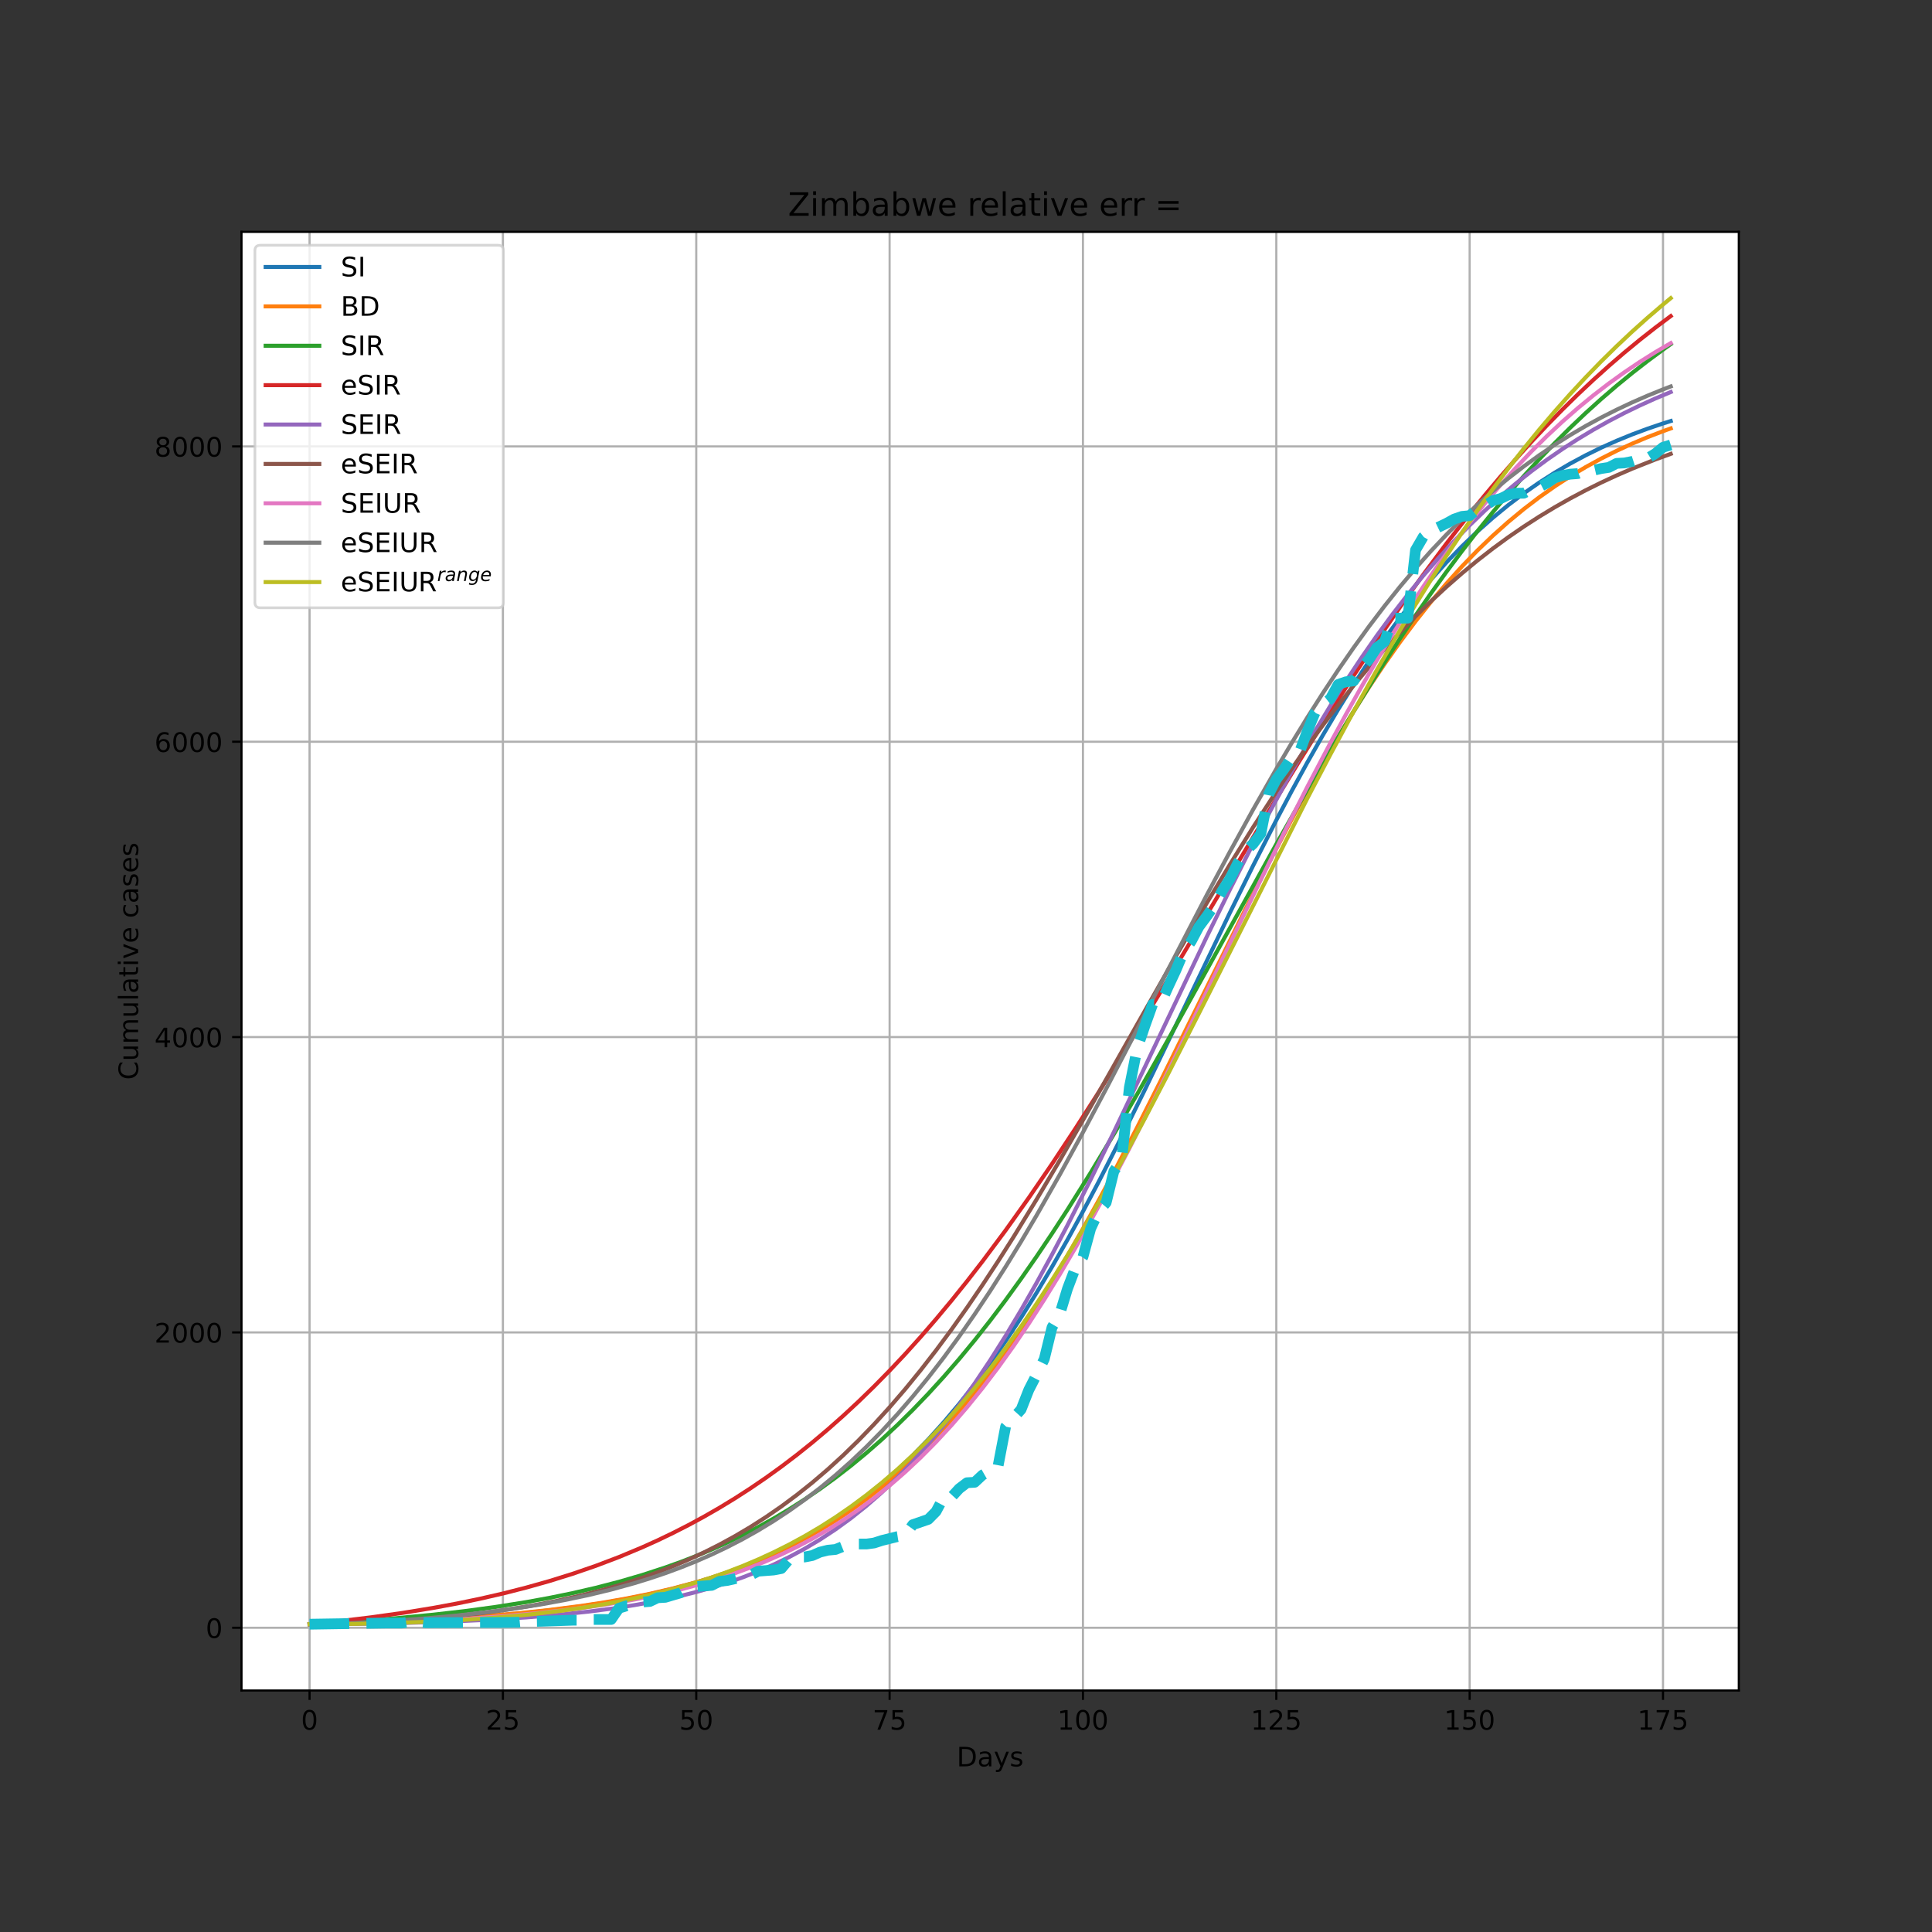 <?xml version="1.0" encoding="utf-8" standalone="no"?>
<!DOCTYPE svg PUBLIC "-//W3C//DTD SVG 1.1//EN"
  "http://www.w3.org/Graphics/SVG/1.1/DTD/svg11.dtd">
<!-- Created with matplotlib (https://matplotlib.org/) -->
<svg height="720pt" version="1.1" viewBox="0 0 720 720" width="720pt" xmlns="http://www.w3.org/2000/svg" xmlns:xlink="http://www.w3.org/1999/xlink">
 <rect x="0" y="0" width="720" height="720" fill="#333333" stroke="none"/>
 <defs>
  <style type="text/css">*{stroke-linecap:butt;stroke-linejoin:round;}</style>
 </defs>
 <g id="figure_1">
  <g id="patch_1">
   <path d="M 0 720 
L 720 720 
L 720 0 
L 0 0 
z
" style="fill:none;"/>
  </g>
  <g id="axes_1">
   <g id="patch_2">
    <path d="M 90 630 
L 648 630 
L 648 86.4 
L 90 86.4 
z
" style="fill:#ffffff;"/>
   </g>
   <g id="matplotlib.axis_1">
    <g id="xtick_1">
     <g id="line2d_1">
      <path clip-path="url(#pd67964ed00)" d="M 115.364 630 
L 115.364 86.4 
" style="fill:none;stroke:#b0b0b0;stroke-linecap:square;stroke-width:0.8;"/>
     </g>
     <g id="line2d_2">
      <defs>
       <path d="M 0 0 
L 0 3.5 
" id="m36c393b2d3" style="stroke:#000000;stroke-width:0.8;"/>
      </defs>
      <g>
       <use style="stroke:#000000;stroke-width:0.8;" x="115.364" xlink:href="#m36c393b2d3" y="630"/>
      </g>
     </g>
     <g id="text_1">
      <!-- 0 -->
      <g transform="translate(112.182 644.598)scale(0.1 -0.1)">
       <defs>
        <path d="M 31.781 66.406 
Q 24.172 66.406 20.328 58.906 
Q 16.5 51.422 16.5 36.375 
Q 16.5 21.391 20.328 13.891 
Q 24.172 6.391 31.781 6.391 
Q 39.453 6.391 43.281 13.891 
Q 47.125 21.391 47.125 36.375 
Q 47.125 51.422 43.281 58.906 
Q 39.453 66.406 31.781 66.406 
z
M 31.781 74.219 
Q 44.047 74.219 50.516 64.516 
Q 56.984 54.828 56.984 36.375 
Q 56.984 17.969 50.516 8.266 
Q 44.047 -1.422 31.781 -1.422 
Q 19.531 -1.422 13.062 8.266 
Q 6.594 17.969 6.594 36.375 
Q 6.594 54.828 13.062 64.516 
Q 19.531 74.219 31.781 74.219 
z
" id="DejaVuSans-48"/>
       </defs>
       <use xlink:href="#DejaVuSans-48"/>
      </g>
     </g>
    </g>
    <g id="xtick_2">
     <g id="line2d_3">
      <path clip-path="url(#pd67964ed00)" d="M 187.419 630 
L 187.419 86.4 
" style="fill:none;stroke:#b0b0b0;stroke-linecap:square;stroke-width:0.8;"/>
     </g>
     <g id="line2d_4">
      <g>
       <use style="stroke:#000000;stroke-width:0.8;" x="187.419" xlink:href="#m36c393b2d3" y="630"/>
      </g>
     </g>
     <g id="text_2">
      <!-- 25 -->
      <g transform="translate(181.057 644.598)scale(0.1 -0.1)">
       <defs>
        <path d="M 19.188 8.297 
L 53.609 8.297 
L 53.609 0 
L 7.328 0 
L 7.328 8.297 
Q 12.938 14.109 22.625 23.891 
Q 32.328 33.688 34.812 36.531 
Q 39.547 41.844 41.422 45.531 
Q 43.312 49.219 43.312 52.781 
Q 43.312 58.594 39.234 62.25 
Q 35.156 65.922 28.609 65.922 
Q 23.969 65.922 18.812 64.312 
Q 13.672 62.703 7.812 59.422 
L 7.812 69.391 
Q 13.766 71.781 18.938 73 
Q 24.125 74.219 28.422 74.219 
Q 39.75 74.219 46.484 68.547 
Q 53.219 62.891 53.219 53.422 
Q 53.219 48.922 51.531 44.891 
Q 49.859 40.875 45.406 35.406 
Q 44.188 33.984 37.641 27.219 
Q 31.109 20.453 19.188 8.297 
z
" id="DejaVuSans-50"/>
        <path d="M 10.797 72.906 
L 49.516 72.906 
L 49.516 64.594 
L 19.828 64.594 
L 19.828 46.734 
Q 21.969 47.469 24.109 47.828 
Q 26.266 48.188 28.422 48.188 
Q 40.625 48.188 47.75 41.5 
Q 54.891 34.812 54.891 23.391 
Q 54.891 11.625 47.562 5.094 
Q 40.234 -1.422 26.906 -1.422 
Q 22.312 -1.422 17.547 -0.641 
Q 12.797 0.141 7.719 1.703 
L 7.719 11.625 
Q 12.109 9.234 16.797 8.062 
Q 21.484 6.891 26.703 6.891 
Q 35.156 6.891 40.078 11.328 
Q 45.016 15.766 45.016 23.391 
Q 45.016 31 40.078 35.438 
Q 35.156 39.891 26.703 39.891 
Q 22.75 39.891 18.812 39.016 
Q 14.891 38.141 10.797 36.281 
z
" id="DejaVuSans-53"/>
       </defs>
       <use xlink:href="#DejaVuSans-50"/>
       <use x="63.623" xlink:href="#DejaVuSans-53"/>
      </g>
     </g>
    </g>
    <g id="xtick_3">
     <g id="line2d_5">
      <path clip-path="url(#pd67964ed00)" d="M 259.475 630 
L 259.475 86.4 
" style="fill:none;stroke:#b0b0b0;stroke-linecap:square;stroke-width:0.8;"/>
     </g>
     <g id="line2d_6">
      <g>
       <use style="stroke:#000000;stroke-width:0.8;" x="259.475" xlink:href="#m36c393b2d3" y="630"/>
      </g>
     </g>
     <g id="text_3">
      <!-- 50 -->
      <g transform="translate(253.113 644.598)scale(0.1 -0.1)">
       <use xlink:href="#DejaVuSans-53"/>
       <use x="63.623" xlink:href="#DejaVuSans-48"/>
      </g>
     </g>
    </g>
    <g id="xtick_4">
     <g id="line2d_7">
      <path clip-path="url(#pd67964ed00)" d="M 331.531 630 
L 331.531 86.4 
" style="fill:none;stroke:#b0b0b0;stroke-linecap:square;stroke-width:0.8;"/>
     </g>
     <g id="line2d_8">
      <g>
       <use style="stroke:#000000;stroke-width:0.8;" x="331.531" xlink:href="#m36c393b2d3" y="630"/>
      </g>
     </g>
     <g id="text_4">
      <!-- 75 -->
      <g transform="translate(325.168 644.598)scale(0.1 -0.1)">
       <defs>
        <path d="M 8.203 72.906 
L 55.078 72.906 
L 55.078 68.703 
L 28.609 0 
L 18.312 0 
L 43.219 64.594 
L 8.203 64.594 
z
" id="DejaVuSans-55"/>
       </defs>
       <use xlink:href="#DejaVuSans-55"/>
       <use x="63.623" xlink:href="#DejaVuSans-53"/>
      </g>
     </g>
    </g>
    <g id="xtick_5">
     <g id="line2d_9">
      <path clip-path="url(#pd67964ed00)" d="M 403.587 630 
L 403.587 86.4 
" style="fill:none;stroke:#b0b0b0;stroke-linecap:square;stroke-width:0.8;"/>
     </g>
     <g id="line2d_10">
      <g>
       <use style="stroke:#000000;stroke-width:0.8;" x="403.587" xlink:href="#m36c393b2d3" y="630"/>
      </g>
     </g>
     <g id="text_5">
      <!-- 100 -->
      <g transform="translate(394.043 644.598)scale(0.1 -0.1)">
       <defs>
        <path d="M 12.406 8.297 
L 28.516 8.297 
L 28.516 63.922 
L 10.984 60.406 
L 10.984 69.391 
L 28.422 72.906 
L 38.281 72.906 
L 38.281 8.297 
L 54.391 8.297 
L 54.391 0 
L 12.406 0 
z
" id="DejaVuSans-49"/>
       </defs>
       <use xlink:href="#DejaVuSans-49"/>
       <use x="63.623" xlink:href="#DejaVuSans-48"/>
       <use x="127.246" xlink:href="#DejaVuSans-48"/>
      </g>
     </g>
    </g>
    <g id="xtick_6">
     <g id="line2d_11">
      <path clip-path="url(#pd67964ed00)" d="M 475.643 630 
L 475.643 86.4 
" style="fill:none;stroke:#b0b0b0;stroke-linecap:square;stroke-width:0.8;"/>
     </g>
     <g id="line2d_12">
      <g>
       <use style="stroke:#000000;stroke-width:0.8;" x="475.643" xlink:href="#m36c393b2d3" y="630"/>
      </g>
     </g>
     <g id="text_6">
      <!-- 125 -->
      <g transform="translate(466.099 644.598)scale(0.1 -0.1)">
       <use xlink:href="#DejaVuSans-49"/>
       <use x="63.623" xlink:href="#DejaVuSans-50"/>
       <use x="127.246" xlink:href="#DejaVuSans-53"/>
      </g>
     </g>
    </g>
    <g id="xtick_7">
     <g id="line2d_13">
      <path clip-path="url(#pd67964ed00)" d="M 547.698 630 
L 547.698 86.4 
" style="fill:none;stroke:#b0b0b0;stroke-linecap:square;stroke-width:0.8;"/>
     </g>
     <g id="line2d_14">
      <g>
       <use style="stroke:#000000;stroke-width:0.8;" x="547.698" xlink:href="#m36c393b2d3" y="630"/>
      </g>
     </g>
     <g id="text_7">
      <!-- 150 -->
      <g transform="translate(538.155 644.598)scale(0.1 -0.1)">
       <use xlink:href="#DejaVuSans-49"/>
       <use x="63.623" xlink:href="#DejaVuSans-53"/>
       <use x="127.246" xlink:href="#DejaVuSans-48"/>
      </g>
     </g>
    </g>
    <g id="xtick_8">
     <g id="line2d_15">
      <path clip-path="url(#pd67964ed00)" d="M 619.754 630 
L 619.754 86.4 
" style="fill:none;stroke:#b0b0b0;stroke-linecap:square;stroke-width:0.8;"/>
     </g>
     <g id="line2d_16">
      <g>
       <use style="stroke:#000000;stroke-width:0.8;" x="619.754" xlink:href="#m36c393b2d3" y="630"/>
      </g>
     </g>
     <g id="text_8">
      <!-- 175 -->
      <g transform="translate(610.21 644.598)scale(0.1 -0.1)">
       <use xlink:href="#DejaVuSans-49"/>
       <use x="63.623" xlink:href="#DejaVuSans-55"/>
       <use x="127.246" xlink:href="#DejaVuSans-53"/>
      </g>
     </g>
    </g>
    <g id="text_9">
     <!-- Days -->
     <g transform="translate(356.522 658.277)scale(0.1 -0.1)">
      <defs>
       <path d="M 19.672 64.797 
L 19.672 8.109 
L 31.594 8.109 
Q 46.688 8.109 53.688 14.938 
Q 60.688 21.781 60.688 36.531 
Q 60.688 51.172 53.688 57.984 
Q 46.688 64.797 31.594 64.797 
z
M 9.812 72.906 
L 30.078 72.906 
Q 51.266 72.906 61.172 64.094 
Q 71.094 55.281 71.094 36.531 
Q 71.094 17.672 61.125 8.828 
Q 51.172 0 30.078 0 
L 9.812 0 
z
" id="DejaVuSans-68"/>
       <path d="M 34.281 27.484 
Q 23.391 27.484 19.188 25 
Q 14.984 22.516 14.984 16.5 
Q 14.984 11.719 18.141 8.906 
Q 21.297 6.109 26.703 6.109 
Q 34.188 6.109 38.703 11.406 
Q 43.219 16.703 43.219 25.484 
L 43.219 27.484 
z
M 52.203 31.203 
L 52.203 0 
L 43.219 0 
L 43.219 8.297 
Q 40.141 3.328 35.547 0.953 
Q 30.953 -1.422 24.312 -1.422 
Q 15.922 -1.422 10.953 3.297 
Q 6 8.016 6 15.922 
Q 6 25.141 12.172 29.828 
Q 18.359 34.516 30.609 34.516 
L 43.219 34.516 
L 43.219 35.406 
Q 43.219 41.609 39.141 45 
Q 35.062 48.391 27.688 48.391 
Q 23 48.391 18.547 47.266 
Q 14.109 46.141 10.016 43.891 
L 10.016 52.203 
Q 14.938 54.109 19.578 55.047 
Q 24.219 56 28.609 56 
Q 40.484 56 46.344 49.844 
Q 52.203 43.703 52.203 31.203 
z
" id="DejaVuSans-97"/>
       <path d="M 32.172 -5.078 
Q 28.375 -14.844 24.75 -17.812 
Q 21.141 -20.797 15.094 -20.797 
L 7.906 -20.797 
L 7.906 -13.281 
L 13.188 -13.281 
Q 16.891 -13.281 18.938 -11.516 
Q 21 -9.766 23.484 -3.219 
L 25.094 0.875 
L 2.984 54.688 
L 12.5 54.688 
L 29.594 11.922 
L 46.688 54.688 
L 56.203 54.688 
z
" id="DejaVuSans-121"/>
       <path d="M 44.281 53.078 
L 44.281 44.578 
Q 40.484 46.531 36.375 47.5 
Q 32.281 48.484 27.875 48.484 
Q 21.188 48.484 17.844 46.438 
Q 14.5 44.391 14.5 40.281 
Q 14.5 37.156 16.891 35.375 
Q 19.281 33.594 26.516 31.984 
L 29.594 31.297 
Q 39.156 29.25 43.188 25.516 
Q 47.219 21.781 47.219 15.094 
Q 47.219 7.469 41.188 3.016 
Q 35.156 -1.422 24.609 -1.422 
Q 20.219 -1.422 15.453 -0.562 
Q 10.688 0.297 5.422 2 
L 5.422 11.281 
Q 10.406 8.688 15.234 7.391 
Q 20.062 6.109 24.812 6.109 
Q 31.156 6.109 34.562 8.281 
Q 37.984 10.453 37.984 14.406 
Q 37.984 18.062 35.516 20.016 
Q 33.062 21.969 24.703 23.781 
L 21.578 24.516 
Q 13.234 26.266 9.516 29.906 
Q 5.812 33.547 5.812 39.891 
Q 5.812 47.609 11.281 51.797 
Q 16.75 56 26.812 56 
Q 31.781 56 36.172 55.266 
Q 40.578 54.547 44.281 53.078 
z
" id="DejaVuSans-115"/>
      </defs>
      <use xlink:href="#DejaVuSans-68"/>
      <use x="77.002" xlink:href="#DejaVuSans-97"/>
      <use x="138.281" xlink:href="#DejaVuSans-121"/>
      <use x="197.461" xlink:href="#DejaVuSans-115"/>
     </g>
    </g>
   </g>
   <g id="matplotlib.axis_2">
    <g id="ytick_1">
     <g id="line2d_17">
      <path clip-path="url(#pd67964ed00)" d="M 90 606.612 
L 648 606.612 
" style="fill:none;stroke:#b0b0b0;stroke-linecap:square;stroke-width:0.8;"/>
     </g>
     <g id="line2d_18">
      <defs>
       <path d="M 0 0 
L -3.5 0 
" id="m8c764a7b8e" style="stroke:#000000;stroke-width:0.8;"/>
      </defs>
      <g>
       <use style="stroke:#000000;stroke-width:0.8;" x="90" xlink:href="#m8c764a7b8e" y="606.612"/>
      </g>
     </g>
     <g id="text_10">
      <!-- 0 -->
      <g transform="translate(76.638 610.411)scale(0.1 -0.1)">
       <use xlink:href="#DejaVuSans-48"/>
      </g>
     </g>
    </g>
    <g id="ytick_2">
     <g id="line2d_19">
      <path clip-path="url(#pd67964ed00)" d="M 90 496.55 
L 648 496.55 
" style="fill:none;stroke:#b0b0b0;stroke-linecap:square;stroke-width:0.8;"/>
     </g>
     <g id="line2d_20">
      <g>
       <use style="stroke:#000000;stroke-width:0.8;" x="90" xlink:href="#m8c764a7b8e" y="496.55"/>
      </g>
     </g>
     <g id="text_11">
      <!-- 2000 -->
      <g transform="translate(57.55 500.349)scale(0.1 -0.1)">
       <use xlink:href="#DejaVuSans-50"/>
       <use x="63.623" xlink:href="#DejaVuSans-48"/>
       <use x="127.246" xlink:href="#DejaVuSans-48"/>
       <use x="190.869" xlink:href="#DejaVuSans-48"/>
      </g>
     </g>
    </g>
    <g id="ytick_3">
     <g id="line2d_21">
      <path clip-path="url(#pd67964ed00)" d="M 90 386.488 
L 648 386.488 
" style="fill:none;stroke:#b0b0b0;stroke-linecap:square;stroke-width:0.8;"/>
     </g>
     <g id="line2d_22">
      <g>
       <use style="stroke:#000000;stroke-width:0.8;" x="90" xlink:href="#m8c764a7b8e" y="386.488"/>
      </g>
     </g>
     <g id="text_12">
      <!-- 4000 -->
      <g transform="translate(57.55 390.287)scale(0.1 -0.1)">
       <defs>
        <path d="M 37.797 64.312 
L 12.891 25.391 
L 37.797 25.391 
z
M 35.203 72.906 
L 47.609 72.906 
L 47.609 25.391 
L 58.016 25.391 
L 58.016 17.188 
L 47.609 17.188 
L 47.609 0 
L 37.797 0 
L 37.797 17.188 
L 4.891 17.188 
L 4.891 26.703 
z
" id="DejaVuSans-52"/>
       </defs>
       <use xlink:href="#DejaVuSans-52"/>
       <use x="63.623" xlink:href="#DejaVuSans-48"/>
       <use x="127.246" xlink:href="#DejaVuSans-48"/>
       <use x="190.869" xlink:href="#DejaVuSans-48"/>
      </g>
     </g>
    </g>
    <g id="ytick_4">
     <g id="line2d_23">
      <path clip-path="url(#pd67964ed00)" d="M 90 276.426 
L 648 276.426 
" style="fill:none;stroke:#b0b0b0;stroke-linecap:square;stroke-width:0.8;"/>
     </g>
     <g id="line2d_24">
      <g>
       <use style="stroke:#000000;stroke-width:0.8;" x="90" xlink:href="#m8c764a7b8e" y="276.426"/>
      </g>
     </g>
     <g id="text_13">
      <!-- 6000 -->
      <g transform="translate(57.55 280.226)scale(0.1 -0.1)">
       <defs>
        <path d="M 33.016 40.375 
Q 26.375 40.375 22.484 35.828 
Q 18.609 31.297 18.609 23.391 
Q 18.609 15.531 22.484 10.953 
Q 26.375 6.391 33.016 6.391 
Q 39.656 6.391 43.531 10.953 
Q 47.406 15.531 47.406 23.391 
Q 47.406 31.297 43.531 35.828 
Q 39.656 40.375 33.016 40.375 
z
M 52.594 71.297 
L 52.594 62.312 
Q 48.875 64.062 45.094 64.984 
Q 41.312 65.922 37.594 65.922 
Q 27.828 65.922 22.672 59.328 
Q 17.531 52.734 16.797 39.406 
Q 19.672 43.656 24.016 45.922 
Q 28.375 48.188 33.594 48.188 
Q 44.578 48.188 50.953 41.516 
Q 57.328 34.859 57.328 23.391 
Q 57.328 12.156 50.688 5.359 
Q 44.047 -1.422 33.016 -1.422 
Q 20.359 -1.422 13.672 8.266 
Q 6.984 17.969 6.984 36.375 
Q 6.984 53.656 15.188 63.938 
Q 23.391 74.219 37.203 74.219 
Q 40.922 74.219 44.703 73.484 
Q 48.484 72.75 52.594 71.297 
z
" id="DejaVuSans-54"/>
       </defs>
       <use xlink:href="#DejaVuSans-54"/>
       <use x="63.623" xlink:href="#DejaVuSans-48"/>
       <use x="127.246" xlink:href="#DejaVuSans-48"/>
       <use x="190.869" xlink:href="#DejaVuSans-48"/>
      </g>
     </g>
    </g>
    <g id="ytick_5">
     <g id="line2d_25">
      <path clip-path="url(#pd67964ed00)" d="M 90 166.365 
L 648 166.365 
" style="fill:none;stroke:#b0b0b0;stroke-linecap:square;stroke-width:0.8;"/>
     </g>
     <g id="line2d_26">
      <g>
       <use style="stroke:#000000;stroke-width:0.8;" x="90" xlink:href="#m8c764a7b8e" y="166.365"/>
      </g>
     </g>
     <g id="text_14">
      <!-- 8000 -->
      <g transform="translate(57.55 170.164)scale(0.1 -0.1)">
       <defs>
        <path d="M 31.781 34.625 
Q 24.75 34.625 20.719 30.859 
Q 16.703 27.094 16.703 20.516 
Q 16.703 13.922 20.719 10.156 
Q 24.75 6.391 31.781 6.391 
Q 38.812 6.391 42.859 10.172 
Q 46.922 13.969 46.922 20.516 
Q 46.922 27.094 42.891 30.859 
Q 38.875 34.625 31.781 34.625 
z
M 21.922 38.812 
Q 15.578 40.375 12.031 44.719 
Q 8.5 49.078 8.5 55.328 
Q 8.5 64.062 14.719 69.141 
Q 20.953 74.219 31.781 74.219 
Q 42.672 74.219 48.875 69.141 
Q 55.078 64.062 55.078 55.328 
Q 55.078 49.078 51.531 44.719 
Q 48 40.375 41.703 38.812 
Q 48.828 37.156 52.797 32.312 
Q 56.781 27.484 56.781 20.516 
Q 56.781 9.906 50.312 4.234 
Q 43.844 -1.422 31.781 -1.422 
Q 19.734 -1.422 13.25 4.234 
Q 6.781 9.906 6.781 20.516 
Q 6.781 27.484 10.781 32.312 
Q 14.797 37.156 21.922 38.812 
z
M 18.312 54.391 
Q 18.312 48.734 21.844 45.562 
Q 25.391 42.391 31.781 42.391 
Q 38.141 42.391 41.719 45.562 
Q 45.312 48.734 45.312 54.391 
Q 45.312 60.062 41.719 63.234 
Q 38.141 66.406 31.781 66.406 
Q 25.391 66.406 21.844 63.234 
Q 18.312 60.062 18.312 54.391 
z
" id="DejaVuSans-56"/>
       </defs>
       <use xlink:href="#DejaVuSans-56"/>
       <use x="63.623" xlink:href="#DejaVuSans-48"/>
       <use x="127.246" xlink:href="#DejaVuSans-48"/>
       <use x="190.869" xlink:href="#DejaVuSans-48"/>
      </g>
     </g>
    </g>
    <g id="text_15">
     <!-- Cumulative cases -->
     <g transform="translate(51.47 402.426)rotate(-90)scale(0.1 -0.1)">
      <defs>
       <path d="M 64.406 67.281 
L 64.406 56.891 
Q 59.422 61.531 53.781 63.812 
Q 48.141 66.109 41.797 66.109 
Q 29.297 66.109 22.656 58.469 
Q 16.016 50.828 16.016 36.375 
Q 16.016 21.969 22.656 14.328 
Q 29.297 6.688 41.797 6.688 
Q 48.141 6.688 53.781 8.984 
Q 59.422 11.281 64.406 15.922 
L 64.406 5.609 
Q 59.234 2.094 53.438 0.328 
Q 47.656 -1.422 41.219 -1.422 
Q 24.656 -1.422 15.125 8.703 
Q 5.609 18.844 5.609 36.375 
Q 5.609 53.953 15.125 64.078 
Q 24.656 74.219 41.219 74.219 
Q 47.75 74.219 53.531 72.484 
Q 59.328 70.75 64.406 67.281 
z
" id="DejaVuSans-67"/>
       <path d="M 8.5 21.578 
L 8.5 54.688 
L 17.484 54.688 
L 17.484 21.922 
Q 17.484 14.156 20.5 10.266 
Q 23.531 6.391 29.594 6.391 
Q 36.859 6.391 41.078 11.031 
Q 45.312 15.672 45.312 23.688 
L 45.312 54.688 
L 54.297 54.688 
L 54.297 0 
L 45.312 0 
L 45.312 8.406 
Q 42.047 3.422 37.719 1 
Q 33.406 -1.422 27.688 -1.422 
Q 18.266 -1.422 13.375 4.438 
Q 8.5 10.297 8.5 21.578 
z
M 31.109 56 
z
" id="DejaVuSans-117"/>
       <path d="M 52 44.188 
Q 55.375 50.25 60.062 53.125 
Q 64.75 56 71.094 56 
Q 79.641 56 84.281 50.016 
Q 88.922 44.047 88.922 33.016 
L 88.922 0 
L 79.891 0 
L 79.891 32.719 
Q 79.891 40.578 77.094 44.375 
Q 74.312 48.188 68.609 48.188 
Q 61.625 48.188 57.562 43.547 
Q 53.516 38.922 53.516 30.906 
L 53.516 0 
L 44.484 0 
L 44.484 32.719 
Q 44.484 40.625 41.703 44.406 
Q 38.922 48.188 33.109 48.188 
Q 26.219 48.188 22.156 43.531 
Q 18.109 38.875 18.109 30.906 
L 18.109 0 
L 9.078 0 
L 9.078 54.688 
L 18.109 54.688 
L 18.109 46.188 
Q 21.188 51.219 25.484 53.609 
Q 29.781 56 35.688 56 
Q 41.656 56 45.828 52.969 
Q 50 49.953 52 44.188 
z
" id="DejaVuSans-109"/>
       <path d="M 9.422 75.984 
L 18.406 75.984 
L 18.406 0 
L 9.422 0 
z
" id="DejaVuSans-108"/>
       <path d="M 18.312 70.219 
L 18.312 54.688 
L 36.812 54.688 
L 36.812 47.703 
L 18.312 47.703 
L 18.312 18.016 
Q 18.312 11.328 20.141 9.422 
Q 21.969 7.516 27.594 7.516 
L 36.812 7.516 
L 36.812 0 
L 27.594 0 
Q 17.188 0 13.234 3.875 
Q 9.281 7.766 9.281 18.016 
L 9.281 47.703 
L 2.688 47.703 
L 2.688 54.688 
L 9.281 54.688 
L 9.281 70.219 
z
" id="DejaVuSans-116"/>
       <path d="M 9.422 54.688 
L 18.406 54.688 
L 18.406 0 
L 9.422 0 
z
M 9.422 75.984 
L 18.406 75.984 
L 18.406 64.594 
L 9.422 64.594 
z
" id="DejaVuSans-105"/>
       <path d="M 2.984 54.688 
L 12.5 54.688 
L 29.594 8.797 
L 46.688 54.688 
L 56.203 54.688 
L 35.688 0 
L 23.484 0 
z
" id="DejaVuSans-118"/>
       <path d="M 56.203 29.594 
L 56.203 25.203 
L 14.891 25.203 
Q 15.484 15.922 20.484 11.062 
Q 25.484 6.203 34.422 6.203 
Q 39.594 6.203 44.453 7.469 
Q 49.312 8.734 54.109 11.281 
L 54.109 2.781 
Q 49.266 0.734 44.188 -0.344 
Q 39.109 -1.422 33.891 -1.422 
Q 20.797 -1.422 13.156 6.188 
Q 5.516 13.812 5.516 26.812 
Q 5.516 40.234 12.766 48.109 
Q 20.016 56 32.328 56 
Q 43.359 56 49.781 48.891 
Q 56.203 41.797 56.203 29.594 
z
M 47.219 32.234 
Q 47.125 39.594 43.094 43.984 
Q 39.062 48.391 32.422 48.391 
Q 24.906 48.391 20.391 44.141 
Q 15.875 39.891 15.188 32.172 
z
" id="DejaVuSans-101"/>
       <path id="DejaVuSans-32"/>
       <path d="M 48.781 52.594 
L 48.781 44.188 
Q 44.969 46.297 41.141 47.344 
Q 37.312 48.391 33.406 48.391 
Q 24.656 48.391 19.812 42.844 
Q 14.984 37.312 14.984 27.297 
Q 14.984 17.281 19.812 11.734 
Q 24.656 6.203 33.406 6.203 
Q 37.312 6.203 41.141 7.25 
Q 44.969 8.297 48.781 10.406 
L 48.781 2.094 
Q 45.016 0.344 40.984 -0.531 
Q 36.969 -1.422 32.422 -1.422 
Q 20.062 -1.422 12.781 6.344 
Q 5.516 14.109 5.516 27.297 
Q 5.516 40.672 12.859 48.328 
Q 20.219 56 33.016 56 
Q 37.156 56 41.109 55.141 
Q 45.062 54.297 48.781 52.594 
z
" id="DejaVuSans-99"/>
      </defs>
      <use xlink:href="#DejaVuSans-67"/>
      <use x="69.824" xlink:href="#DejaVuSans-117"/>
      <use x="133.203" xlink:href="#DejaVuSans-109"/>
      <use x="230.615" xlink:href="#DejaVuSans-117"/>
      <use x="293.994" xlink:href="#DejaVuSans-108"/>
      <use x="321.777" xlink:href="#DejaVuSans-97"/>
      <use x="383.057" xlink:href="#DejaVuSans-116"/>
      <use x="422.266" xlink:href="#DejaVuSans-105"/>
      <use x="450.049" xlink:href="#DejaVuSans-118"/>
      <use x="509.229" xlink:href="#DejaVuSans-101"/>
      <use x="570.752" xlink:href="#DejaVuSans-32"/>
      <use x="602.539" xlink:href="#DejaVuSans-99"/>
      <use x="657.52" xlink:href="#DejaVuSans-97"/>
      <use x="718.799" xlink:href="#DejaVuSans-115"/>
      <use x="770.898" xlink:href="#DejaVuSans-101"/>
      <use x="832.422" xlink:href="#DejaVuSans-115"/>
     </g>
    </g>
   </g>
   <g id="line2d_27">
    <path clip-path="url(#pd67964ed00)" d="M 115.364 605.291 
L 135.539 604.718 
L 152.833 604.033 
L 167.244 603.279 
L 181.655 602.306 
L 193.184 601.328 
L 204.713 600.132 
L 216.242 598.67 
L 224.888 597.365 
L 233.535 595.851 
L 242.182 594.095 
L 250.829 592.062 
L 259.475 589.711 
L 265.24 587.945 
L 271.004 586.002 
L 276.769 583.868 
L 282.533 581.525 
L 288.298 578.956 
L 294.062 576.142 
L 299.826 573.063 
L 305.591 569.7 
L 311.355 566.03 
L 317.12 562.034 
L 322.884 557.689 
L 328.649 552.975 
L 334.413 547.87 
L 340.178 542.355 
L 345.942 536.41 
L 351.707 530.02 
L 357.471 523.171 
L 363.236 515.851 
L 369 508.054 
L 374.764 499.778 
L 380.529 491.023 
L 386.293 481.8 
L 392.058 472.122 
L 397.822 462.01 
L 403.587 451.491 
L 409.351 440.601 
L 417.998 423.66 
L 426.645 406.14 
L 438.174 382.207 
L 458.349 340.155 
L 466.996 322.617 
L 475.643 305.652 
L 481.407 294.743 
L 487.171 284.204 
L 492.936 274.069 
L 498.7 264.367 
L 504.465 255.119 
L 510.229 246.339 
L 515.994 238.036 
L 521.758 230.213 
L 527.523 222.868 
L 533.287 215.994 
L 539.052 209.58 
L 544.816 203.612 
L 550.581 198.074 
L 556.345 192.947 
L 562.11 188.212 
L 567.874 183.848 
L 573.638 179.834 
L 579.403 176.147 
L 585.167 172.768 
L 590.932 169.674 
L 596.696 166.847 
L 602.461 164.265 
L 608.225 161.91 
L 613.99 159.765 
L 619.754 157.813 
L 622.636 156.904 
L 622.636 156.904 
" style="fill:none;stroke:#1f77b4;stroke-linecap:square;stroke-width:1.5;"/>
   </g>
   <g id="line2d_28">
    <path clip-path="url(#pd67964ed00)" d="M 115.364 605.291 
L 135.539 604.688 
L 152.833 603.975 
L 167.244 603.195 
L 181.655 602.197 
L 193.184 601.201 
L 204.713 599.99 
L 216.242 598.518 
L 224.888 597.21 
L 233.535 595.7 
L 242.182 593.957 
L 250.829 591.947 
L 259.475 589.633 
L 265.24 587.901 
L 271.004 586.001 
L 276.769 583.919 
L 282.533 581.639 
L 288.298 579.146 
L 294.062 576.423 
L 299.826 573.45 
L 305.591 570.211 
L 311.355 566.685 
L 317.12 562.853 
L 322.884 558.696 
L 328.649 554.193 
L 334.413 549.327 
L 340.178 544.077 
L 345.942 538.427 
L 351.707 532.361 
L 357.471 525.865 
L 363.236 518.929 
L 369 511.543 
L 374.764 503.705 
L 380.529 495.413 
L 386.293 486.674 
L 392.058 477.497 
L 397.822 467.898 
L 403.587 457.899 
L 409.351 447.529 
L 415.116 436.82 
L 423.762 420.21 
L 432.409 403.085 
L 446.82 373.886 
L 464.114 338.875 
L 472.76 321.834 
L 481.407 305.34 
L 487.171 294.723 
L 492.936 284.454 
L 498.7 274.566 
L 504.465 265.085 
L 510.229 256.03 
L 515.994 247.417 
L 521.758 239.254 
L 527.523 231.544 
L 533.287 224.286 
L 539.052 217.475 
L 544.816 211.102 
L 550.581 205.155 
L 556.345 199.62 
L 562.11 194.481 
L 567.874 189.719 
L 573.638 185.317 
L 579.403 181.254 
L 585.167 177.51 
L 590.932 174.068 
L 596.696 170.906 
L 602.461 168.005 
L 608.225 165.349 
L 613.99 162.918 
L 619.754 160.696 
L 622.636 159.659 
L 622.636 159.659 
" style="fill:none;stroke:#ff7f0e;stroke-linecap:square;stroke-width:1.5;"/>
   </g>
   <g id="line2d_29">
    <path clip-path="url(#pd67964ed00)" d="M 115.364 605.291 
L 132.657 604.226 
L 147.068 603.112 
L 161.479 601.744 
L 173.008 600.429 
L 184.537 598.881 
L 196.066 597.061 
L 204.713 595.491 
L 213.36 593.721 
L 222.006 591.729 
L 230.653 589.489 
L 239.3 586.972 
L 247.946 584.149 
L 253.711 582.081 
L 259.475 579.851 
L 265.24 577.451 
L 271.004 574.867 
L 276.769 572.09 
L 282.533 569.108 
L 288.298 565.908 
L 294.062 562.479 
L 299.826 558.809 
L 305.591 554.885 
L 311.355 550.697 
L 317.12 546.232 
L 322.884 541.481 
L 328.649 536.432 
L 334.413 531.076 
L 340.178 525.406 
L 345.942 519.415 
L 351.707 513.096 
L 357.471 506.448 
L 363.236 499.467 
L 369 492.156 
L 374.764 484.516 
L 380.529 476.553 
L 386.293 468.276 
L 392.058 459.696 
L 397.822 450.826 
L 406.469 437.014 
L 415.116 422.656 
L 423.762 407.831 
L 435.291 387.496 
L 449.702 361.5 
L 475.643 314.592 
L 487.171 294.293 
L 495.818 279.483 
L 504.465 265.111 
L 513.112 251.242 
L 521.758 237.928 
L 527.523 229.38 
L 533.287 221.106 
L 539.052 213.111 
L 544.816 205.4 
L 550.581 197.976 
L 556.345 190.84 
L 562.11 183.991 
L 567.874 177.427 
L 573.638 171.144 
L 579.403 165.137 
L 585.167 159.402 
L 590.932 153.932 
L 596.696 148.72 
L 602.461 143.759 
L 608.225 139.04 
L 613.99 134.555 
L 619.754 130.297 
L 622.636 128.25 
L 622.636 128.25 
" style="fill:none;stroke:#2ca02c;stroke-linecap:square;stroke-width:1.5;"/>
   </g>
   <g id="line2d_30">
    <path clip-path="url(#pd67964ed00)" d="M 115.364 605.291 
L 126.893 604.102 
L 138.421 602.712 
L 149.95 601.094 
L 161.479 599.215 
L 170.126 597.615 
L 178.773 595.834 
L 187.419 593.853 
L 196.066 591.655 
L 204.713 589.219 
L 213.36 586.524 
L 222.006 583.548 
L 230.653 580.266 
L 239.3 576.655 
L 245.064 574.051 
L 250.829 571.282 
L 256.593 568.338 
L 262.357 565.213 
L 268.122 561.898 
L 273.886 558.386 
L 279.651 554.667 
L 285.415 550.736 
L 291.18 546.583 
L 296.944 542.203 
L 302.709 537.588 
L 308.473 532.731 
L 314.238 527.628 
L 320.002 522.274 
L 325.767 516.664 
L 331.531 510.795 
L 337.295 504.665 
L 343.06 498.272 
L 348.824 491.618 
L 354.589 484.703 
L 360.353 477.531 
L 366.118 470.105 
L 374.764 458.506 
L 383.411 446.378 
L 392.058 433.756 
L 400.705 420.683 
L 409.351 407.21 
L 420.88 388.725 
L 432.409 369.785 
L 449.702 340.893 
L 472.76 302.395 
L 484.289 283.544 
L 495.818 265.168 
L 504.465 251.781 
L 513.112 238.788 
L 521.758 226.232 
L 530.405 214.148 
L 539.052 202.563 
L 547.698 191.498 
L 553.463 184.416 
L 559.227 177.574 
L 564.992 170.973 
L 570.756 164.613 
L 576.521 158.493 
L 582.285 152.611 
L 588.05 146.964 
L 593.814 141.55 
L 599.579 136.363 
L 605.343 131.401 
L 611.107 126.656 
L 616.872 122.124 
L 622.636 117.8 
L 622.636 117.8 
" style="fill:none;stroke:#d62728;stroke-linecap:square;stroke-width:1.5;"/>
   </g>
   <g id="line2d_31">
    <path clip-path="url(#pd67964ed00)" d="M 115.364 605.291 
L 132.657 605.177 
L 149.95 604.856 
L 167.244 604.317 
L 181.655 603.663 
L 196.066 602.765 
L 207.595 601.821 
L 219.124 600.618 
L 227.771 599.509 
L 236.417 598.185 
L 245.064 596.607 
L 253.711 594.73 
L 259.475 593.287 
L 265.24 591.671 
L 271.004 589.863 
L 276.769 587.843 
L 282.533 585.59 
L 288.298 583.08 
L 294.062 580.288 
L 299.826 577.19 
L 305.591 573.758 
L 311.355 569.967 
L 317.12 565.787 
L 322.884 561.193 
L 328.649 556.159 
L 334.413 550.659 
L 340.178 544.673 
L 345.942 538.182 
L 351.707 531.17 
L 357.471 523.629 
L 363.236 515.555 
L 369 506.951 
L 374.764 497.827 
L 380.529 488.202 
L 386.293 478.1 
L 392.058 467.556 
L 397.822 456.61 
L 406.469 439.543 
L 415.116 421.863 
L 426.645 397.689 
L 449.702 349.163 
L 458.349 331.512 
L 466.996 314.421 
L 472.76 303.405 
L 478.525 292.728 
L 484.289 282.417 
L 490.054 272.493 
L 495.818 262.969 
L 501.583 253.857 
L 507.347 245.162 
L 513.112 236.886 
L 518.876 229.027 
L 524.64 221.58 
L 530.405 214.537 
L 536.169 207.89 
L 541.934 201.625 
L 547.698 195.731 
L 553.463 190.194 
L 559.227 184.999 
L 564.992 180.131 
L 570.756 175.574 
L 576.521 171.313 
L 582.285 167.333 
L 588.05 163.618 
L 593.814 160.154 
L 599.579 156.926 
L 605.343 153.919 
L 611.107 151.121 
L 616.872 148.518 
L 622.636 146.098 
L 622.636 146.098 
" style="fill:none;stroke:#9467bd;stroke-linecap:square;stroke-width:1.5;"/>
   </g>
   <g id="line2d_32">
    <path clip-path="url(#pd67964ed00)" d="M 115.364 605.291 
L 124.01 605.193 
L 135.539 604.81 
L 147.068 604.192 
L 158.597 603.348 
L 170.126 602.262 
L 181.655 600.901 
L 190.302 599.672 
L 198.948 598.24 
L 207.595 596.579 
L 216.242 594.658 
L 224.888 592.444 
L 233.535 589.903 
L 239.3 588.008 
L 245.064 585.937 
L 250.829 583.677 
L 256.593 581.215 
L 262.357 578.537 
L 268.122 575.629 
L 273.886 572.477 
L 279.651 569.064 
L 285.415 565.378 
L 291.18 561.402 
L 296.944 557.124 
L 302.709 552.53 
L 308.473 547.608 
L 314.238 542.346 
L 320.002 536.735 
L 325.767 530.767 
L 331.531 524.437 
L 337.295 517.742 
L 343.06 510.682 
L 348.824 503.26 
L 354.589 495.484 
L 360.353 487.363 
L 366.118 478.911 
L 371.882 470.146 
L 377.647 461.09 
L 386.293 447.017 
L 394.94 432.446 
L 406.469 412.443 
L 423.762 381.821 
L 438.174 356.415 
L 449.702 336.588 
L 458.349 322.184 
L 466.996 308.286 
L 475.643 294.974 
L 481.407 286.455 
L 487.171 278.237 
L 492.936 270.333 
L 498.7 262.748 
L 504.465 255.488 
L 510.229 248.554 
L 515.994 241.948 
L 521.758 235.665 
L 527.523 229.701 
L 533.287 224.051 
L 539.052 218.706 
L 544.816 213.659 
L 550.581 208.899 
L 556.345 204.416 
L 562.11 200.199 
L 567.874 196.237 
L 573.638 192.518 
L 579.403 189.032 
L 585.167 185.766 
L 590.932 182.708 
L 596.696 179.849 
L 602.461 177.176 
L 608.225 174.679 
L 616.872 171.242 
L 622.636 169.141 
L 622.636 169.141 
" style="fill:none;stroke:#8c564b;stroke-linecap:square;stroke-width:1.5;"/>
   </g>
   <g id="line2d_33">
    <path clip-path="url(#pd67964ed00)" d="M 115.364 605.291 
L 126.893 605.184 
L 141.304 604.826 
L 158.597 604.144 
L 173.008 603.359 
L 187.419 602.337 
L 198.948 601.309 
L 210.477 600.05 
L 219.124 598.926 
L 227.771 597.621 
L 236.417 596.107 
L 245.064 594.353 
L 253.711 592.324 
L 262.357 589.979 
L 268.122 588.219 
L 273.886 586.286 
L 279.651 584.163 
L 285.415 581.835 
L 291.18 579.284 
L 296.944 576.493 
L 302.709 573.444 
L 308.473 570.116 
L 314.238 566.491 
L 320.002 562.549 
L 325.767 558.269 
L 331.531 553.632 
L 337.295 548.619 
L 343.06 543.212 
L 348.824 537.395 
L 354.589 531.152 
L 360.353 524.471 
L 366.118 517.343 
L 371.882 509.761 
L 377.647 501.725 
L 383.411 493.234 
L 389.176 484.298 
L 394.94 474.927 
L 400.705 465.138 
L 406.469 454.956 
L 412.233 444.407 
L 420.88 427.969 
L 429.527 410.912 
L 438.174 393.386 
L 452.585 363.583 
L 469.878 327.824 
L 478.525 310.332 
L 487.171 293.298 
L 495.818 276.846 
L 501.583 266.255 
L 507.347 255.996 
L 513.112 246.089 
L 518.876 236.551 
L 524.64 227.395 
L 530.405 218.629 
L 536.169 210.257 
L 541.934 202.281 
L 547.698 194.7 
L 553.463 187.508 
L 559.227 180.7 
L 564.992 174.267 
L 570.756 168.199 
L 576.521 162.484 
L 582.285 157.11 
L 588.05 152.063 
L 593.814 147.33 
L 599.579 142.897 
L 605.343 138.748 
L 611.107 134.871 
L 616.872 131.25 
L 622.636 127.872 
L 622.636 127.872 
" style="fill:none;stroke:#e377c2;stroke-linecap:square;stroke-width:1.5;"/>
   </g>
   <g id="line2d_34">
    <path clip-path="url(#pd67964ed00)" d="M 115.364 605.291 
L 124.01 605.15 
L 135.539 604.675 
L 147.068 603.995 
L 158.597 603.136 
L 170.126 602.081 
L 181.655 600.798 
L 193.184 599.245 
L 201.831 597.871 
L 210.477 596.289 
L 219.124 594.472 
L 227.771 592.387 
L 236.417 589.999 
L 242.182 588.218 
L 247.946 586.273 
L 253.711 584.15 
L 259.475 581.835 
L 265.24 579.313 
L 271.004 576.568 
L 276.769 573.586 
L 282.533 570.349 
L 288.298 566.841 
L 294.062 563.046 
L 299.826 558.946 
L 305.591 554.524 
L 311.355 549.765 
L 317.12 544.654 
L 322.884 539.176 
L 328.649 533.318 
L 334.413 527.071 
L 340.178 520.425 
L 345.942 513.374 
L 351.707 505.917 
L 357.471 498.053 
L 363.236 489.787 
L 369 481.129 
L 374.764 472.092 
L 380.529 462.693 
L 386.293 452.954 
L 394.94 437.77 
L 403.587 421.992 
L 412.233 405.748 
L 423.762 383.613 
L 449.702 333.607 
L 458.349 317.418 
L 466.996 301.698 
L 475.643 286.562 
L 481.407 276.841 
L 487.171 267.445 
L 492.936 258.391 
L 498.7 249.694 
L 504.465 241.363 
L 510.229 233.407 
L 515.994 225.827 
L 521.758 218.624 
L 527.523 211.796 
L 533.287 205.336 
L 539.052 199.238 
L 544.816 193.493 
L 550.581 188.089 
L 556.345 183.015 
L 562.11 178.259 
L 567.874 173.807 
L 573.638 169.644 
L 579.403 165.758 
L 585.167 162.133 
L 590.932 158.757 
L 596.696 155.614 
L 602.461 152.692 
L 608.225 149.978 
L 613.99 147.457 
L 619.754 145.119 
L 622.636 144.015 
L 622.636 144.015 
" style="fill:none;stroke:#7f7f7f;stroke-linecap:square;stroke-width:1.5;"/>
   </g>
   <g id="line2d_35">
    <path clip-path="url(#pd67964ed00)" d="M 115.364 605.291 
L 132.657 605.161 
L 147.068 604.84 
L 161.479 604.297 
L 173.008 603.674 
L 184.537 602.856 
L 196.066 601.809 
L 207.595 600.493 
L 216.242 599.3 
L 224.888 597.906 
L 233.535 596.283 
L 242.182 594.403 
L 250.829 592.232 
L 259.475 589.734 
L 265.24 587.868 
L 271.004 585.826 
L 276.769 583.595 
L 282.533 581.162 
L 288.298 578.511 
L 294.062 575.627 
L 299.826 572.496 
L 305.591 569.101 
L 311.355 565.426 
L 317.12 561.454 
L 322.884 557.171 
L 328.649 552.561 
L 334.413 547.608 
L 340.178 542.299 
L 345.942 536.621 
L 351.707 530.563 
L 357.471 524.114 
L 363.236 517.269 
L 369 510.022 
L 374.764 502.372 
L 380.529 494.32 
L 386.293 485.871 
L 392.058 477.033 
L 397.822 467.82 
L 403.587 458.247 
L 409.351 448.335 
L 417.998 432.884 
L 426.645 416.821 
L 435.291 400.257 
L 446.82 377.607 
L 487.171 297.588 
L 495.818 281.118 
L 504.465 265.12 
L 513.112 249.67 
L 521.758 234.829 
L 527.523 225.296 
L 533.287 216.062 
L 539.052 207.136 
L 544.816 198.52 
L 550.581 190.217 
L 556.345 182.226 
L 562.11 174.546 
L 567.874 167.172 
L 573.638 160.101 
L 579.403 153.325 
L 585.167 146.837 
L 590.932 140.63 
L 596.696 134.694 
L 602.461 129.022 
L 608.225 123.604 
L 613.99 118.431 
L 619.754 113.493 
L 622.636 111.109 
L 622.636 111.109 
" style="fill:none;stroke:#bcbd22;stroke-linecap:square;stroke-width:1.5;"/>
   </g>
   <g id="line2d_36">
    <path clip-path="url(#pd67964ed00)" d="M 115.364 605.291 
L 144.186 604.851 
L 149.95 604.851 
L 152.833 604.41 
L 155.715 604.41 
L 158.597 604.741 
L 187.419 604.631 
L 193.184 604.576 
L 196.066 604.3 
L 201.831 604.19 
L 213.36 603.805 
L 216.242 603.805 
L 219.124 603.53 
L 227.771 603.53 
L 230.653 599.348 
L 233.535 598.412 
L 236.417 598.412 
L 239.3 597.036 
L 242.182 596.816 
L 245.064 595.44 
L 247.946 595.275 
L 253.711 593.569 
L 256.593 592.028 
L 259.475 591.258 
L 265.24 590.818 
L 268.122 589.332 
L 271.004 589.002 
L 279.651 587.021 
L 282.533 585.535 
L 288.298 585.095 
L 291.18 584.544 
L 294.062 581.132 
L 296.944 580.252 
L 299.826 580.252 
L 302.709 579.702 
L 305.591 578.436 
L 308.473 577.72 
L 311.355 577.445 
L 314.238 576.29 
L 317.12 575.739 
L 320.002 575.409 
L 322.884 575.409 
L 325.767 575.024 
L 328.649 574.088 
L 334.413 572.658 
L 337.295 572.217 
L 340.178 568.2 
L 345.942 566.219 
L 348.824 563.302 
L 351.707 557.909 
L 354.589 557.909 
L 357.471 554.773 
L 360.353 552.571 
L 363.236 552.406 
L 366.118 549.71 
L 369 548.059 
L 371.882 546.683 
L 374.764 531.66 
L 380.529 525.276 
L 383.411 517.957 
L 386.293 512.344 
L 389.176 506.455 
L 392.058 494.679 
L 394.94 489.726 
L 397.822 480.261 
L 400.705 472.667 
L 403.587 468.374 
L 406.469 457.808 
L 409.351 451.59 
L 412.233 448.178 
L 415.116 436.456 
L 417.998 432.219 
L 420.88 405.254 
L 423.762 390.836 
L 426.645 382.361 
L 429.527 374.326 
L 432.409 374.326 
L 435.291 367.833 
L 438.174 361.669 
L 441.056 354.845 
L 443.938 350.773 
L 446.82 345.325 
L 449.702 341.473 
L 452.585 337.346 
L 455.467 332.008 
L 458.349 327.495 
L 461.231 321.772 
L 464.114 317.094 
L 466.996 314.508 
L 469.878 310.656 
L 472.76 296.073 
L 475.643 290.459 
L 478.525 286.607 
L 481.407 282.315 
L 484.289 280.279 
L 487.171 272.574 
L 490.054 265.64 
L 492.936 262.614 
L 495.818 260.357 
L 498.7 255.075 
L 501.583 254.084 
L 504.465 253.754 
L 507.347 249.076 
L 510.229 245.664 
L 513.112 241.317 
L 515.994 239.116 
L 518.876 230.366 
L 524.64 230.366 
L 527.523 204.996 
L 530.405 200.044 
L 533.287 197.787 
L 539.052 195.036 
L 541.934 193.44 
L 544.816 192.449 
L 547.698 192.174 
L 550.581 189.698 
L 553.463 188.487 
L 556.345 186.561 
L 559.227 185.791 
L 562.11 184.415 
L 564.992 183.81 
L 567.874 183.81 
L 570.756 182.269 
L 573.638 181.498 
L 576.521 180.012 
L 579.403 178.086 
L 582.285 177.206 
L 585.167 176.711 
L 588.05 176.49 
L 590.932 175.335 
L 593.814 175.28 
L 596.696 174.619 
L 599.579 174.179 
L 602.461 172.693 
L 605.343 172.528 
L 608.225 171.978 
L 611.107 171.042 
L 613.99 170.822 
L 616.872 169.061 
L 619.754 166.695 
L 622.636 165.814 
L 622.636 165.814 
" style="fill:none;stroke:#17becf;stroke-dasharray:14.8,6.4;stroke-dashoffset:0;stroke-width:4;"/>
   </g>
   <g id="patch_3">
    <path d="M 90 630 
L 90 86.4 
" style="fill:none;stroke:#000000;stroke-linecap:square;stroke-linejoin:miter;stroke-width:0.8;"/>
   </g>
   <g id="patch_4">
    <path d="M 648 630 
L 648 86.4 
" style="fill:none;stroke:#000000;stroke-linecap:square;stroke-linejoin:miter;stroke-width:0.8;"/>
   </g>
   <g id="patch_5">
    <path d="M 90 630 
L 648 630 
" style="fill:none;stroke:#000000;stroke-linecap:square;stroke-linejoin:miter;stroke-width:0.8;"/>
   </g>
   <g id="patch_6">
    <path d="M 90 86.4 
L 648 86.4 
" style="fill:none;stroke:#000000;stroke-linecap:square;stroke-linejoin:miter;stroke-width:0.8;"/>
   </g>
   <g id="text_16">
    <!-- Zimbabwe relative err =  -->
    <g transform="translate(293.68 80.4)scale(0.12 -0.12)">
     <defs>
      <path d="M 5.609 72.906 
L 62.891 72.906 
L 62.891 65.375 
L 16.797 8.297 
L 64.016 8.297 
L 64.016 0 
L 4.5 0 
L 4.5 7.516 
L 50.594 64.594 
L 5.609 64.594 
z
" id="DejaVuSans-90"/>
      <path d="M 48.688 27.297 
Q 48.688 37.203 44.609 42.844 
Q 40.531 48.484 33.406 48.484 
Q 26.266 48.484 22.188 42.844 
Q 18.109 37.203 18.109 27.297 
Q 18.109 17.391 22.188 11.75 
Q 26.266 6.109 33.406 6.109 
Q 40.531 6.109 44.609 11.75 
Q 48.688 17.391 48.688 27.297 
z
M 18.109 46.391 
Q 20.953 51.266 25.266 53.625 
Q 29.594 56 35.594 56 
Q 45.562 56 51.781 48.094 
Q 58.016 40.188 58.016 27.297 
Q 58.016 14.406 51.781 6.484 
Q 45.562 -1.422 35.594 -1.422 
Q 29.594 -1.422 25.266 0.953 
Q 20.953 3.328 18.109 8.203 
L 18.109 0 
L 9.078 0 
L 9.078 75.984 
L 18.109 75.984 
z
" id="DejaVuSans-98"/>
      <path d="M 4.203 54.688 
L 13.188 54.688 
L 24.422 12.016 
L 35.594 54.688 
L 46.188 54.688 
L 57.422 12.016 
L 68.609 54.688 
L 77.594 54.688 
L 63.281 0 
L 52.688 0 
L 40.922 44.828 
L 29.109 0 
L 18.5 0 
z
" id="DejaVuSans-119"/>
      <path d="M 41.109 46.297 
Q 39.594 47.172 37.812 47.578 
Q 36.031 48 33.891 48 
Q 26.266 48 22.188 43.047 
Q 18.109 38.094 18.109 28.812 
L 18.109 0 
L 9.078 0 
L 9.078 54.688 
L 18.109 54.688 
L 18.109 46.188 
Q 20.953 51.172 25.484 53.578 
Q 30.031 56 36.531 56 
Q 37.453 56 38.578 55.875 
Q 39.703 55.766 41.062 55.516 
z
" id="DejaVuSans-114"/>
      <path d="M 10.594 45.406 
L 73.188 45.406 
L 73.188 37.203 
L 10.594 37.203 
z
M 10.594 25.484 
L 73.188 25.484 
L 73.188 17.188 
L 10.594 17.188 
z
" id="DejaVuSans-61"/>
     </defs>
     <use xlink:href="#DejaVuSans-90"/>
     <use x="68.506" xlink:href="#DejaVuSans-105"/>
     <use x="96.289" xlink:href="#DejaVuSans-109"/>
     <use x="193.701" xlink:href="#DejaVuSans-98"/>
     <use x="257.178" xlink:href="#DejaVuSans-97"/>
     <use x="318.457" xlink:href="#DejaVuSans-98"/>
     <use x="381.934" xlink:href="#DejaVuSans-119"/>
     <use x="463.721" xlink:href="#DejaVuSans-101"/>
     <use x="525.244" xlink:href="#DejaVuSans-32"/>
     <use x="557.031" xlink:href="#DejaVuSans-114"/>
     <use x="595.895" xlink:href="#DejaVuSans-101"/>
     <use x="657.418" xlink:href="#DejaVuSans-108"/>
     <use x="685.201" xlink:href="#DejaVuSans-97"/>
     <use x="746.48" xlink:href="#DejaVuSans-116"/>
     <use x="785.689" xlink:href="#DejaVuSans-105"/>
     <use x="813.473" xlink:href="#DejaVuSans-118"/>
     <use x="872.652" xlink:href="#DejaVuSans-101"/>
     <use x="934.176" xlink:href="#DejaVuSans-32"/>
     <use x="965.963" xlink:href="#DejaVuSans-101"/>
     <use x="1027.486" xlink:href="#DejaVuSans-114"/>
     <use x="1066.85" xlink:href="#DejaVuSans-114"/>
     <use x="1107.963" xlink:href="#DejaVuSans-32"/>
     <use x="1139.75" xlink:href="#DejaVuSans-61"/>
     <use x="1223.539" xlink:href="#DejaVuSans-32"/>
    </g>
   </g>
   <g id="legend_1">
    <g id="patch_7">
     <path d="M 97 226.503 
L 185.6 226.503 
Q 187.6 226.503 187.6 224.503 
L 187.6 93.4 
Q 187.6 91.4 185.6 91.4 
L 97 91.4 
Q 95 91.4 95 93.4 
L 95 224.503 
Q 95 226.503 97 226.503 
z
" style="fill:#ffffff;opacity:0.8;stroke:#cccccc;stroke-linejoin:miter;"/>
    </g>
    <g id="line2d_37">
     <path d="M 99 99.498 
L 119 99.498 
" style="fill:none;stroke:#1f77b4;stroke-linecap:square;stroke-width:1.5;"/>
    </g>
    <g id="line2d_38"/>
    <g id="text_17">
     <!-- SI -->
     <g transform="translate(127 102.998)scale(0.1 -0.1)">
      <defs>
       <path d="M 53.516 70.516 
L 53.516 60.891 
Q 47.906 63.578 42.922 64.891 
Q 37.938 66.219 33.297 66.219 
Q 25.25 66.219 20.875 63.094 
Q 16.5 59.969 16.5 54.203 
Q 16.5 49.359 19.406 46.891 
Q 22.312 44.438 30.422 42.922 
L 36.375 41.703 
Q 47.406 39.594 52.656 34.297 
Q 57.906 29 57.906 20.125 
Q 57.906 9.516 50.797 4.047 
Q 43.703 -1.422 29.984 -1.422 
Q 24.812 -1.422 18.969 -0.25 
Q 13.141 0.922 6.891 3.219 
L 6.891 13.375 
Q 12.891 10.016 18.656 8.297 
Q 24.422 6.594 29.984 6.594 
Q 38.422 6.594 43.016 9.906 
Q 47.609 13.234 47.609 19.391 
Q 47.609 24.75 44.312 27.781 
Q 41.016 30.812 33.5 32.328 
L 27.484 33.5 
Q 16.453 35.688 11.516 40.375 
Q 6.594 45.062 6.594 53.422 
Q 6.594 63.094 13.406 68.656 
Q 20.219 74.219 32.172 74.219 
Q 37.312 74.219 42.625 73.281 
Q 47.953 72.359 53.516 70.516 
z
" id="DejaVuSans-83"/>
       <path d="M 9.812 72.906 
L 19.672 72.906 
L 19.672 0 
L 9.812 0 
z
" id="DejaVuSans-73"/>
      </defs>
      <use xlink:href="#DejaVuSans-83"/>
      <use x="63.477" xlink:href="#DejaVuSans-73"/>
     </g>
    </g>
    <g id="line2d_39">
     <path d="M 99 114.177 
L 119 114.177 
" style="fill:none;stroke:#ff7f0e;stroke-linecap:square;stroke-width:1.5;"/>
    </g>
    <g id="line2d_40"/>
    <g id="text_18">
     <!-- BD -->
     <g transform="translate(127 117.677)scale(0.1 -0.1)">
      <defs>
       <path d="M 19.672 34.812 
L 19.672 8.109 
L 35.5 8.109 
Q 43.453 8.109 47.281 11.406 
Q 51.125 14.703 51.125 21.484 
Q 51.125 28.328 47.281 31.562 
Q 43.453 34.812 35.5 34.812 
z
M 19.672 64.797 
L 19.672 42.828 
L 34.281 42.828 
Q 41.5 42.828 45.031 45.531 
Q 48.578 48.25 48.578 53.812 
Q 48.578 59.328 45.031 62.062 
Q 41.5 64.797 34.281 64.797 
z
M 9.812 72.906 
L 35.016 72.906 
Q 46.297 72.906 52.391 68.219 
Q 58.5 63.531 58.5 54.891 
Q 58.5 48.188 55.375 44.234 
Q 52.25 40.281 46.188 39.312 
Q 53.469 37.75 57.5 32.781 
Q 61.531 27.828 61.531 20.406 
Q 61.531 10.641 54.891 5.312 
Q 48.25 0 35.984 0 
L 9.812 0 
z
" id="DejaVuSans-66"/>
      </defs>
      <use xlink:href="#DejaVuSans-66"/>
      <use x="68.604" xlink:href="#DejaVuSans-68"/>
     </g>
    </g>
    <g id="line2d_41">
     <path d="M 99 128.855 
L 119 128.855 
" style="fill:none;stroke:#2ca02c;stroke-linecap:square;stroke-width:1.5;"/>
    </g>
    <g id="line2d_42"/>
    <g id="text_19">
     <!-- SIR -->
     <g transform="translate(127 132.355)scale(0.1 -0.1)">
      <defs>
       <path d="M 44.391 34.188 
Q 47.562 33.109 50.562 29.594 
Q 53.562 26.078 56.594 19.922 
L 66.609 0 
L 56 0 
L 46.688 18.703 
Q 43.062 26.031 39.672 28.422 
Q 36.281 30.812 30.422 30.812 
L 19.672 30.812 
L 19.672 0 
L 9.812 0 
L 9.812 72.906 
L 32.078 72.906 
Q 44.578 72.906 50.734 67.672 
Q 56.891 62.453 56.891 51.906 
Q 56.891 45.016 53.688 40.469 
Q 50.484 35.938 44.391 34.188 
z
M 19.672 64.797 
L 19.672 38.922 
L 32.078 38.922 
Q 39.203 38.922 42.844 42.219 
Q 46.484 45.516 46.484 51.906 
Q 46.484 58.297 42.844 61.547 
Q 39.203 64.797 32.078 64.797 
z
" id="DejaVuSans-82"/>
      </defs>
      <use xlink:href="#DejaVuSans-83"/>
      <use x="63.477" xlink:href="#DejaVuSans-73"/>
      <use x="92.969" xlink:href="#DejaVuSans-82"/>
     </g>
    </g>
    <g id="line2d_43">
     <path d="M 99 143.533 
L 119 143.533 
" style="fill:none;stroke:#d62728;stroke-linecap:square;stroke-width:1.5;"/>
    </g>
    <g id="line2d_44"/>
    <g id="text_20">
     <!-- eSIR -->
     <g transform="translate(127 147.033)scale(0.1 -0.1)">
      <use xlink:href="#DejaVuSans-101"/>
      <use x="61.523" xlink:href="#DejaVuSans-83"/>
      <use x="125" xlink:href="#DejaVuSans-73"/>
      <use x="154.492" xlink:href="#DejaVuSans-82"/>
     </g>
    </g>
    <g id="line2d_45">
     <path d="M 99 158.211 
L 119 158.211 
" style="fill:none;stroke:#9467bd;stroke-linecap:square;stroke-width:1.5;"/>
    </g>
    <g id="line2d_46"/>
    <g id="text_21">
     <!-- SEIR -->
     <g transform="translate(127 161.711)scale(0.1 -0.1)">
      <defs>
       <path d="M 9.812 72.906 
L 55.906 72.906 
L 55.906 64.594 
L 19.672 64.594 
L 19.672 43.016 
L 54.391 43.016 
L 54.391 34.719 
L 19.672 34.719 
L 19.672 8.297 
L 56.781 8.297 
L 56.781 0 
L 9.812 0 
z
" id="DejaVuSans-69"/>
      </defs>
      <use xlink:href="#DejaVuSans-83"/>
      <use x="63.477" xlink:href="#DejaVuSans-69"/>
      <use x="126.66" xlink:href="#DejaVuSans-73"/>
      <use x="156.152" xlink:href="#DejaVuSans-82"/>
     </g>
    </g>
    <g id="line2d_47">
     <path d="M 99 172.889 
L 119 172.889 
" style="fill:none;stroke:#8c564b;stroke-linecap:square;stroke-width:1.5;"/>
    </g>
    <g id="line2d_48"/>
    <g id="text_22">
     <!-- eSEIR -->
     <g transform="translate(127 176.389)scale(0.1 -0.1)">
      <use xlink:href="#DejaVuSans-101"/>
      <use x="61.523" xlink:href="#DejaVuSans-83"/>
      <use x="125" xlink:href="#DejaVuSans-69"/>
      <use x="188.184" xlink:href="#DejaVuSans-73"/>
      <use x="217.676" xlink:href="#DejaVuSans-82"/>
     </g>
    </g>
    <g id="line2d_49">
     <path d="M 99 187.567 
L 119 187.567 
" style="fill:none;stroke:#e377c2;stroke-linecap:square;stroke-width:1.5;"/>
    </g>
    <g id="line2d_50"/>
    <g id="text_23">
     <!-- SEIUR -->
     <g transform="translate(127 191.067)scale(0.1 -0.1)">
      <defs>
       <path d="M 8.688 72.906 
L 18.609 72.906 
L 18.609 28.609 
Q 18.609 16.891 22.844 11.734 
Q 27.094 6.594 36.625 6.594 
Q 46.094 6.594 50.344 11.734 
Q 54.594 16.891 54.594 28.609 
L 54.594 72.906 
L 64.5 72.906 
L 64.5 27.391 
Q 64.5 13.141 57.438 5.859 
Q 50.391 -1.422 36.625 -1.422 
Q 22.797 -1.422 15.734 5.859 
Q 8.688 13.141 8.688 27.391 
z
" id="DejaVuSans-85"/>
      </defs>
      <use xlink:href="#DejaVuSans-83"/>
      <use x="63.477" xlink:href="#DejaVuSans-69"/>
      <use x="126.66" xlink:href="#DejaVuSans-73"/>
      <use x="156.152" xlink:href="#DejaVuSans-85"/>
      <use x="229.346" xlink:href="#DejaVuSans-82"/>
     </g>
    </g>
    <g id="line2d_51">
     <path d="M 99 202.245 
L 119 202.245 
" style="fill:none;stroke:#7f7f7f;stroke-linecap:square;stroke-width:1.5;"/>
    </g>
    <g id="line2d_52"/>
    <g id="text_24">
     <!-- eSEIUR -->
     <g transform="translate(127 205.745)scale(0.1 -0.1)">
      <use xlink:href="#DejaVuSans-101"/>
      <use x="61.523" xlink:href="#DejaVuSans-83"/>
      <use x="125" xlink:href="#DejaVuSans-69"/>
      <use x="188.184" xlink:href="#DejaVuSans-73"/>
      <use x="217.676" xlink:href="#DejaVuSans-85"/>
      <use x="290.869" xlink:href="#DejaVuSans-82"/>
     </g>
    </g>
    <g id="line2d_53">
     <path d="M 99 216.923 
L 119 216.923 
" style="fill:none;stroke:#bcbd22;stroke-linecap:square;stroke-width:1.5;"/>
    </g>
    <g id="line2d_54"/>
    <g id="text_25">
     <!-- eSEIUR$^{range}$ -->
     <g transform="translate(127 220.423)scale(0.1 -0.1)">
      <defs>
       <path d="M 44.578 46.391 
Q 43.219 47.125 41.453 47.516 
Q 39.703 47.906 37.703 47.906 
Q 30.516 47.906 25.141 42.453 
Q 19.781 37.016 18.016 27.875 
L 12.5 0 
L 3.516 0 
L 14.203 54.688 
L 23.188 54.688 
L 21.484 46.188 
Q 25.047 50.922 30 53.453 
Q 34.969 56 40.578 56 
Q 42.047 56 43.453 55.828 
Q 44.875 55.672 46.297 55.281 
z
" id="DejaVuSans-Oblique-114"/>
       <path d="M 53.719 31.203 
L 47.609 0 
L 38.625 0 
L 40.281 8.297 
Q 36.328 3.422 31.266 1 
Q 26.219 -1.422 20.016 -1.422 
Q 13.031 -1.422 8.562 2.844 
Q 4.109 7.125 4.109 13.812 
Q 4.109 23.391 11.75 28.953 
Q 19.391 34.516 32.812 34.516 
L 45.312 34.516 
L 45.797 36.922 
Q 45.906 37.312 45.953 37.766 
Q 46 38.234 46 39.203 
Q 46 43.562 42.453 45.969 
Q 38.922 48.391 32.516 48.391 
Q 28.125 48.391 23.5 47.266 
Q 18.891 46.141 14.016 43.891 
L 15.578 52.203 
Q 20.656 54.109 25.516 55.047 
Q 30.375 56 34.906 56 
Q 44.578 56 49.625 51.797 
Q 54.688 47.609 54.688 39.594 
Q 54.688 37.984 54.438 35.812 
Q 54.203 33.641 53.719 31.203 
z
M 44 27.484 
L 35.016 27.484 
Q 23.969 27.484 18.672 24.531 
Q 13.375 21.578 13.375 15.375 
Q 13.375 11.078 16.078 8.641 
Q 18.797 6.203 23.578 6.203 
Q 30.906 6.203 36.375 11.453 
Q 41.844 16.703 43.609 25.484 
z
" id="DejaVuSans-Oblique-97"/>
       <path d="M 55.719 33.016 
L 49.312 0 
L 40.281 0 
L 46.688 32.672 
Q 47.125 34.969 47.359 36.719 
Q 47.609 38.484 47.609 39.5 
Q 47.609 43.609 45.016 45.891 
Q 42.438 48.188 37.797 48.188 
Q 30.562 48.188 25.344 43.375 
Q 20.125 38.578 18.5 30.328 
L 12.5 0 
L 3.516 0 
L 14.109 54.688 
L 23.094 54.688 
L 21.297 46.094 
Q 25.047 50.828 30.312 53.406 
Q 35.594 56 41.406 56 
Q 48.641 56 52.609 52.094 
Q 56.594 48.188 56.594 41.109 
Q 56.594 39.359 56.375 37.359 
Q 56.156 35.359 55.719 33.016 
z
" id="DejaVuSans-Oblique-110"/>
       <path d="M 59.625 54.688 
L 50.297 6.781 
Q 47.609 -7.125 40.016 -13.953 
Q 32.422 -20.797 19.578 -20.797 
Q 14.844 -20.797 10.781 -20.094 
Q 6.734 -19.391 3.219 -17.922 
L 4.891 -9.188 
Q 8.203 -11.328 11.906 -12.344 
Q 15.625 -13.375 19.828 -13.375 
Q 28.375 -13.375 33.859 -8.703 
Q 39.359 -4.047 41.109 4.688 
L 41.891 8.797 
Q 38.141 4.5 33.156 2.25 
Q 28.172 0 22.406 0 
Q 14.109 0 9.344 5.484 
Q 4.594 10.984 4.594 20.609 
Q 4.594 28.172 7.469 35.422 
Q 10.359 42.672 15.578 48.297 
Q 19.047 52 23.656 54 
Q 28.266 56 33.297 56 
Q 38.812 56 42.906 53.438 
Q 47.016 50.875 49.031 46.188 
L 50.594 54.688 
z
M 46.094 34.625 
Q 46.094 41.266 42.969 44.875 
Q 39.844 48.484 34.078 48.484 
Q 30.516 48.484 27.297 47.062 
Q 24.078 45.656 21.781 43.109 
Q 18.062 38.922 15.984 33.234 
Q 13.922 27.547 13.922 21.484 
Q 13.922 14.75 17.062 11.125 
Q 20.219 7.516 26.125 7.516 
Q 34.672 7.516 40.375 15.25 
Q 46.094 23 46.094 34.625 
z
" id="DejaVuSans-Oblique-103"/>
       <path d="M 48.094 32.234 
Q 48.25 33.016 48.312 33.844 
Q 48.391 34.672 48.391 35.5 
Q 48.391 41.453 44.891 44.922 
Q 41.406 48.391 35.406 48.391 
Q 28.719 48.391 23.578 44.156 
Q 18.453 39.938 15.828 32.172 
z
M 55.906 25.203 
L 14.109 25.203 
Q 13.812 23.344 13.719 22.266 
Q 13.625 21.188 13.625 20.406 
Q 13.625 13.625 17.797 9.906 
Q 21.969 6.203 29.594 6.203 
Q 35.453 6.203 40.672 7.516 
Q 45.906 8.844 50.391 11.375 
L 48.688 2.484 
Q 43.844 0.531 38.688 -0.438 
Q 33.547 -1.422 28.219 -1.422 
Q 16.844 -1.422 10.719 4.016 
Q 4.594 9.469 4.594 19.484 
Q 4.594 28.031 7.641 35.375 
Q 10.688 42.719 16.609 48.484 
Q 20.406 52.094 25.656 54.047 
Q 30.906 56 36.812 56 
Q 46.094 56 51.578 50.438 
Q 57.078 44.875 57.078 35.5 
Q 57.078 33.25 56.781 30.688 
Q 56.5 28.125 55.906 25.203 
z
" id="DejaVuSans-Oblique-101"/>
      </defs>
      <use transform="translate(0 0.519)" xlink:href="#DejaVuSans-101"/>
      <use transform="translate(61.523 0.519)" xlink:href="#DejaVuSans-83"/>
      <use transform="translate(125 0.519)" xlink:href="#DejaVuSans-69"/>
      <use transform="translate(188.184 0.519)" xlink:href="#DejaVuSans-73"/>
      <use transform="translate(217.676 0.519)" xlink:href="#DejaVuSans-85"/>
      <use transform="translate(288.619 0.519)" xlink:href="#DejaVuSans-82"/>
      <use transform="translate(359.059 38.8)scale(0.7)" xlink:href="#DejaVuSans-Oblique-114"/>
      <use transform="translate(387.838 38.8)scale(0.7)" xlink:href="#DejaVuSans-Oblique-97"/>
      <use transform="translate(430.733 38.8)scale(0.7)" xlink:href="#DejaVuSans-Oblique-110"/>
      <use transform="translate(475.099 38.8)scale(0.7)" xlink:href="#DejaVuSans-Oblique-103"/>
      <use transform="translate(519.532 38.8)scale(0.7)" xlink:href="#DejaVuSans-Oblique-101"/>
     </g>
    </g>
   </g>
  </g>
 </g>
 <defs>
  <clipPath id="pd67964ed00">
   <rect height="543.6" width="558" x="90" y="86.4"/>
  </clipPath>
 </defs>
</svg>
